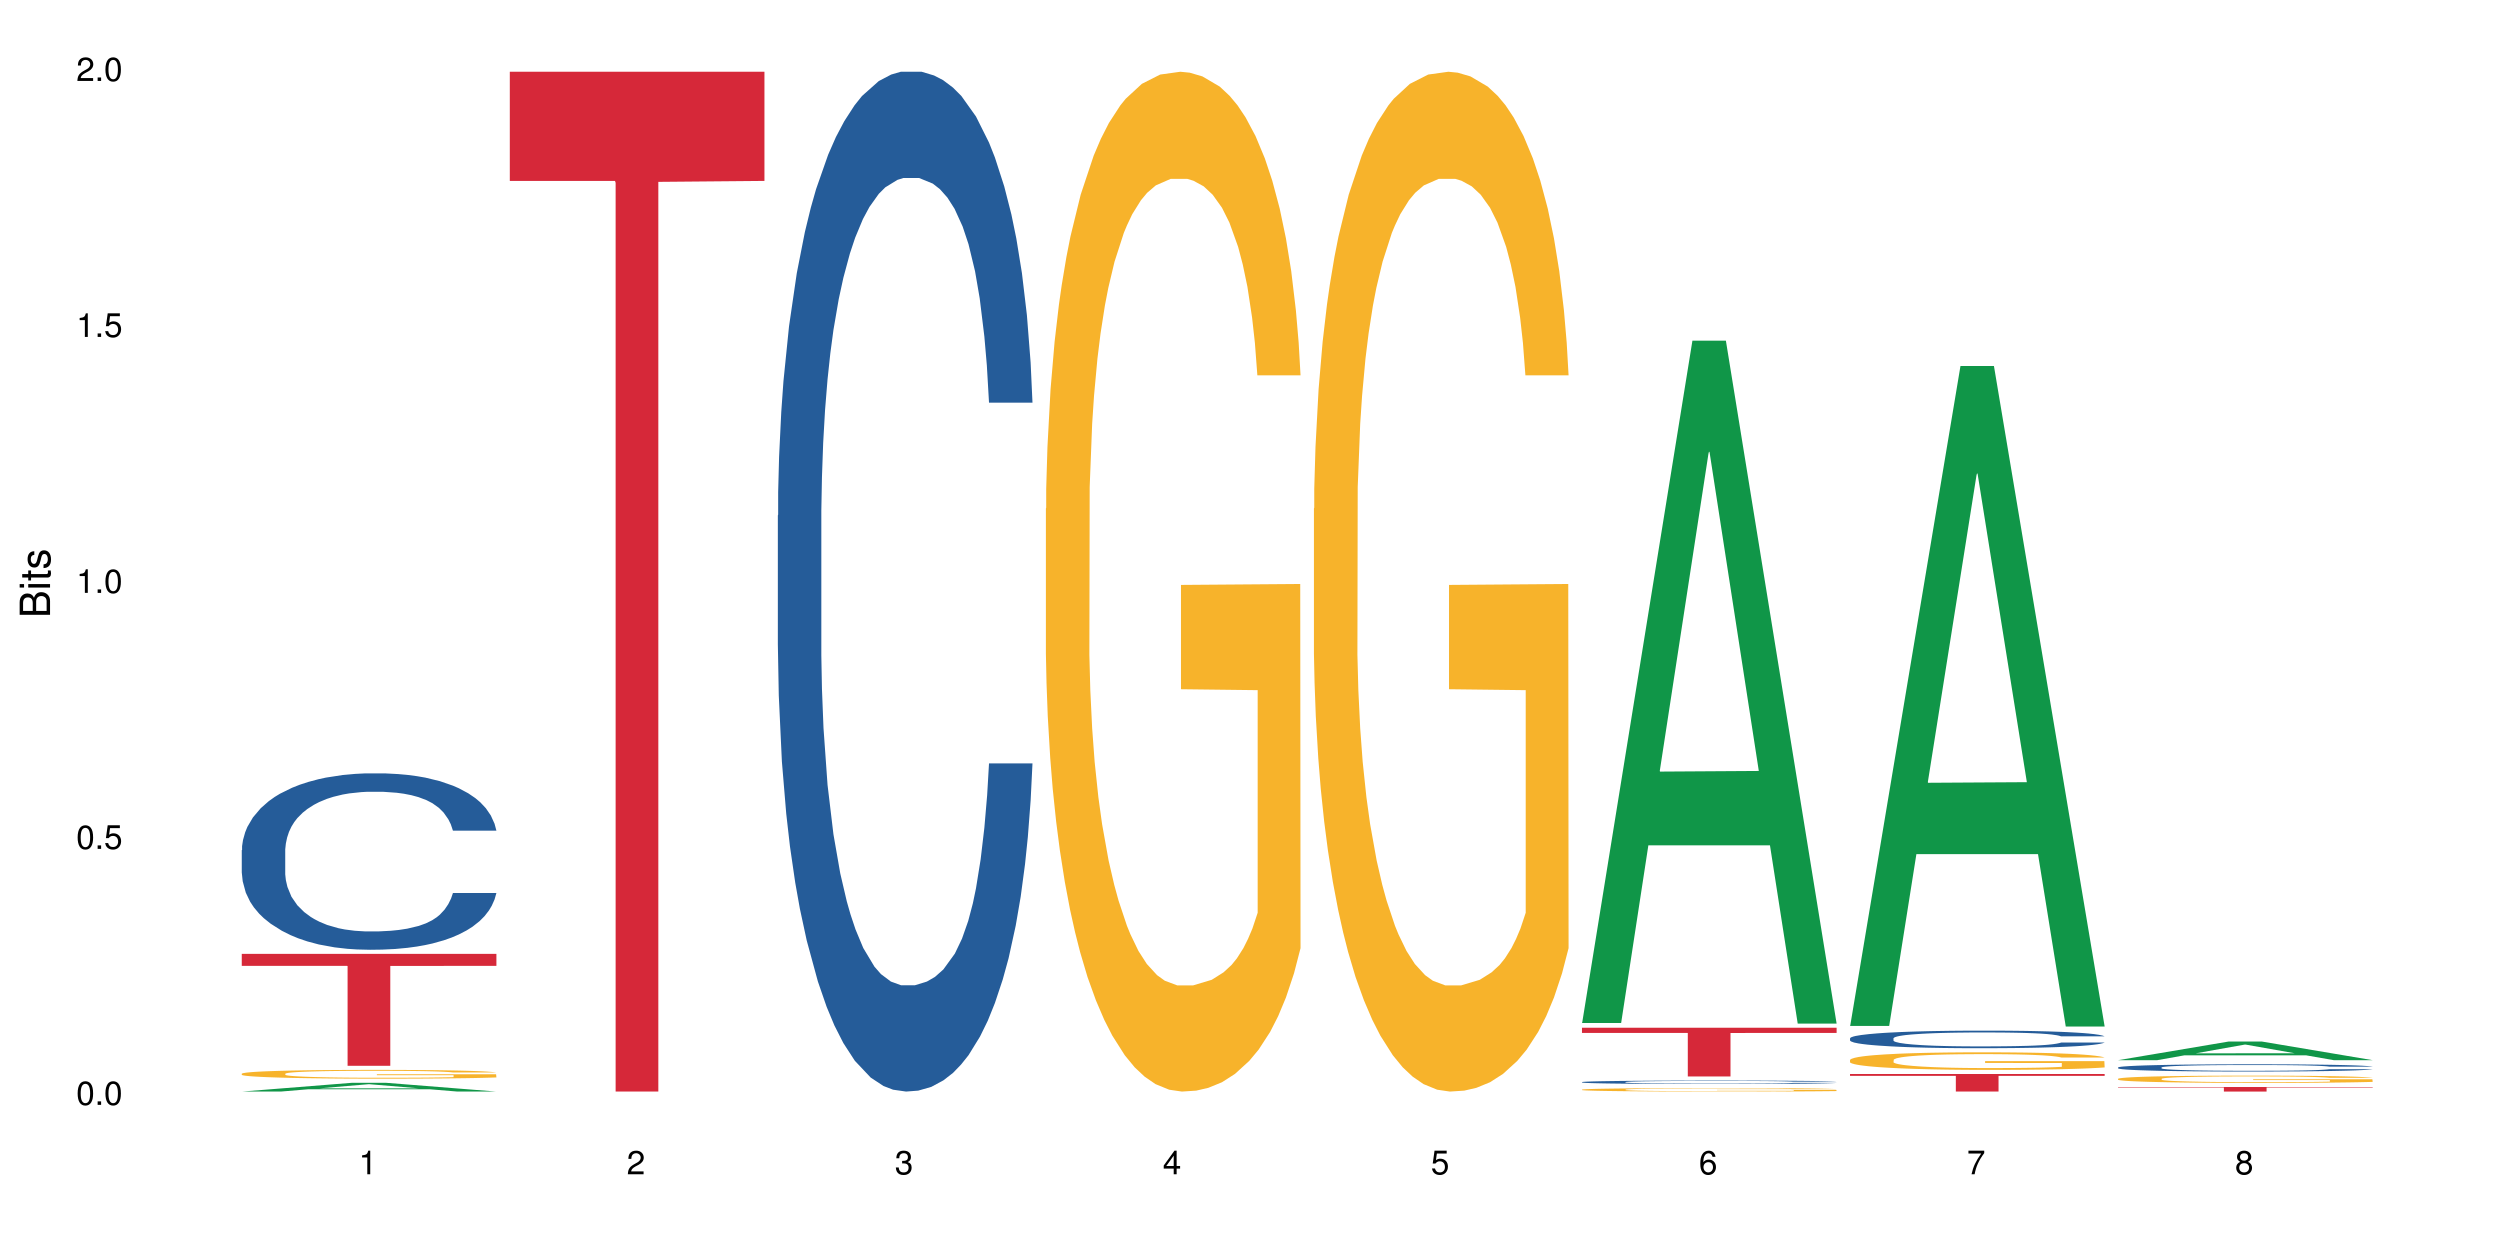 <?xml version="1.0" encoding="UTF-8"?>
<svg xmlns="http://www.w3.org/2000/svg" xmlns:xlink="http://www.w3.org/1999/xlink" width="720pt" height="360pt" viewBox="0 0 720 360" version="1.1">
<defs>
<g>
<symbol overflow="visible" id="glyph0-0">
<path style="stroke:none;" d=""/>
</symbol>
<symbol overflow="visible" id="glyph0-1">
<path style="stroke:none;" d="M 2.641 -6.797 C 2 -6.797 1.422 -6.531 1.078 -6.047 C 0.641 -5.453 0.406 -4.547 0.406 -3.297 C 0.406 -1 1.188 0.219 2.641 0.219 C 4.078 0.219 4.859 -1 4.859 -3.234 C 4.859 -4.562 4.656 -5.438 4.203 -6.047 C 3.844 -6.531 3.281 -6.797 2.641 -6.797 Z M 2.641 -6.047 C 3.547 -6.047 4 -5.125 4 -3.312 C 4 -1.375 3.562 -0.484 2.625 -0.484 C 1.734 -0.484 1.281 -1.422 1.281 -3.281 C 1.281 -5.141 1.734 -6.047 2.641 -6.047 Z M 2.641 -6.047 "/>
</symbol>
<symbol overflow="visible" id="glyph0-2">
<path style="stroke:none;" d="M 1.828 -1 L 0.828 -1 L 0.828 0 L 1.828 0 Z M 1.828 -1 "/>
</symbol>
<symbol overflow="visible" id="glyph0-3">
<path style="stroke:none;" d="M 4.562 -6.797 L 1.062 -6.797 L 0.547 -3.094 L 1.328 -3.094 C 1.719 -3.562 2.047 -3.734 2.578 -3.734 C 3.484 -3.734 4.062 -3.109 4.062 -2.094 C 4.062 -1.125 3.484 -0.531 2.578 -0.531 C 1.828 -0.531 1.375 -0.906 1.188 -1.672 L 0.328 -1.672 C 0.453 -1.109 0.547 -0.844 0.75 -0.594 C 1.125 -0.078 1.828 0.219 2.594 0.219 C 3.969 0.219 4.922 -0.781 4.922 -2.219 C 4.922 -3.562 4.031 -4.484 2.719 -4.484 C 2.25 -4.484 1.859 -4.359 1.469 -4.062 L 1.734 -5.969 L 4.562 -5.969 Z M 4.562 -6.797 "/>
</symbol>
<symbol overflow="visible" id="glyph0-4">
<path style="stroke:none;" d="M 2.484 -4.844 L 2.484 0 L 3.328 0 L 3.328 -6.797 L 2.766 -6.797 C 2.469 -5.75 2.281 -5.609 0.984 -5.453 L 0.984 -4.844 Z M 2.484 -4.844 "/>
</symbol>
<symbol overflow="visible" id="glyph0-5">
<path style="stroke:none;" d="M 4.859 -0.828 L 1.281 -0.828 C 1.359 -1.391 1.672 -1.75 2.5 -2.234 L 3.469 -2.75 C 4.406 -3.266 4.906 -3.969 4.906 -4.812 C 4.906 -5.375 4.672 -5.906 4.266 -6.266 C 3.859 -6.625 3.375 -6.797 2.719 -6.797 C 1.859 -6.797 1.219 -6.5 0.844 -5.922 C 0.609 -5.562 0.5 -5.125 0.484 -4.438 L 1.328 -4.438 C 1.359 -4.906 1.406 -5.188 1.531 -5.406 C 1.75 -5.812 2.188 -6.062 2.703 -6.062 C 3.469 -6.062 4.031 -5.516 4.031 -4.781 C 4.031 -4.25 3.719 -3.797 3.125 -3.438 L 2.234 -2.938 C 0.812 -2.141 0.406 -1.5 0.328 0 L 4.859 0 Z M 4.859 -0.828 "/>
</symbol>
<symbol overflow="visible" id="glyph0-6">
<path style="stroke:none;" d="M 2.125 -3.125 L 2.578 -3.125 C 3.516 -3.125 3.984 -2.703 3.984 -1.891 C 3.984 -1.031 3.469 -0.531 2.578 -0.531 C 1.656 -0.531 1.203 -0.984 1.156 -1.969 L 0.312 -1.969 C 0.344 -1.422 0.438 -1.078 0.609 -0.766 C 0.953 -0.109 1.625 0.219 2.547 0.219 C 3.953 0.219 4.859 -0.609 4.859 -1.906 C 4.859 -2.766 4.516 -3.25 3.703 -3.516 C 4.344 -3.766 4.656 -4.25 4.656 -4.938 C 4.656 -6.109 3.875 -6.797 2.578 -6.797 C 1.203 -6.797 0.484 -6.047 0.453 -4.609 L 1.297 -4.609 C 1.312 -5.016 1.344 -5.25 1.453 -5.453 C 1.641 -5.828 2.062 -6.062 2.594 -6.062 C 3.344 -6.062 3.797 -5.625 3.797 -4.906 C 3.797 -4.422 3.609 -4.141 3.25 -3.984 C 3.016 -3.891 2.719 -3.844 2.125 -3.844 Z M 2.125 -3.125 "/>
</symbol>
<symbol overflow="visible" id="glyph0-7">
<path style="stroke:none;" d="M 3.141 -1.625 L 3.141 0 L 3.984 0 L 3.984 -1.625 L 4.984 -1.625 L 4.984 -2.391 L 3.984 -2.391 L 3.984 -6.797 L 3.359 -6.797 L 0.266 -2.516 L 0.266 -1.625 Z M 3.141 -2.391 L 1 -2.391 L 3.141 -5.359 Z M 3.141 -2.391 "/>
</symbol>
<symbol overflow="visible" id="glyph0-8">
<path style="stroke:none;" d="M 4.781 -5.031 C 4.609 -6.141 3.891 -6.797 2.844 -6.797 C 2.094 -6.797 1.422 -6.438 1.031 -5.828 C 0.609 -5.172 0.406 -4.344 0.406 -3.094 C 0.406 -1.953 0.578 -1.234 0.984 -0.625 C 1.359 -0.078 1.953 0.219 2.703 0.219 C 3.984 0.219 4.922 -0.734 4.922 -2.078 C 4.922 -3.344 4.062 -4.234 2.844 -4.234 C 2.172 -4.234 1.641 -3.969 1.281 -3.469 C 1.281 -5.125 1.828 -6.047 2.797 -6.047 C 3.391 -6.047 3.797 -5.672 3.938 -5.031 Z M 2.734 -3.484 C 3.547 -3.484 4.062 -2.922 4.062 -2 C 4.062 -1.156 3.484 -0.531 2.703 -0.531 C 1.922 -0.531 1.328 -1.188 1.328 -2.047 C 1.328 -2.891 1.906 -3.484 2.734 -3.484 Z M 2.734 -3.484 "/>
</symbol>
<symbol overflow="visible" id="glyph0-9">
<path style="stroke:none;" d="M 4.984 -6.797 L 0.438 -6.797 L 0.438 -5.969 L 4.109 -5.969 C 2.5 -3.656 1.828 -2.234 1.328 0 L 2.219 0 C 2.594 -2.172 3.453 -4.047 4.984 -6.094 Z M 4.984 -6.797 "/>
</symbol>
<symbol overflow="visible" id="glyph0-10">
<path style="stroke:none;" d="M 3.75 -3.578 C 4.453 -4 4.688 -4.344 4.688 -4.984 C 4.688 -6.047 3.844 -6.797 2.641 -6.797 C 1.438 -6.797 0.594 -6.047 0.594 -4.984 C 0.594 -4.359 0.828 -4.016 1.516 -3.578 C 0.734 -3.203 0.359 -2.641 0.359 -1.891 C 0.359 -0.641 1.297 0.219 2.641 0.219 C 3.984 0.219 4.922 -0.641 4.922 -1.875 C 4.922 -2.641 4.531 -3.203 3.75 -3.578 Z M 2.641 -6.047 C 3.359 -6.047 3.812 -5.625 3.812 -4.969 C 3.812 -4.344 3.344 -3.922 2.641 -3.922 C 1.922 -3.922 1.453 -4.344 1.453 -4.984 C 1.453 -5.625 1.922 -6.047 2.641 -6.047 Z M 2.641 -3.203 C 3.484 -3.203 4.062 -2.672 4.062 -1.875 C 4.062 -1.062 3.484 -0.531 2.625 -0.531 C 1.797 -0.531 1.219 -1.078 1.219 -1.875 C 1.219 -2.672 1.797 -3.203 2.641 -3.203 Z M 2.641 -3.203 "/>
</symbol>
<symbol overflow="visible" id="glyph1-0">
<path style="stroke:none;" d=""/>
</symbol>
<symbol overflow="visible" id="glyph1-1">
<path style="stroke:none;" d="M 0 -0.953 L 0 -4.891 C 0 -5.719 -0.234 -6.344 -0.734 -6.797 C -1.188 -7.234 -1.812 -7.469 -2.5 -7.469 C -3.547 -7.469 -4.188 -7 -4.625 -5.875 C -4.984 -6.672 -5.641 -7.094 -6.531 -7.094 C -7.156 -7.094 -7.734 -6.859 -8.141 -6.391 C -8.562 -5.938 -8.75 -5.344 -8.75 -4.5 L -8.75 -0.953 Z M -4.984 -2.062 L -7.766 -2.062 L -7.766 -4.219 C -7.766 -4.844 -7.688 -5.203 -7.453 -5.5 C -7.219 -5.812 -6.859 -5.969 -6.375 -5.969 C -5.906 -5.969 -5.531 -5.812 -5.297 -5.5 C -5.062 -5.203 -4.984 -4.844 -4.984 -4.219 Z M -0.984 -2.062 L -4 -2.062 L -4 -4.781 C -4 -5.328 -3.859 -5.688 -3.578 -5.953 C -3.297 -6.219 -2.922 -6.359 -2.484 -6.359 C -2.062 -6.359 -1.688 -6.219 -1.406 -5.953 C -1.109 -5.688 -0.984 -5.328 -0.984 -4.781 Z M -0.984 -2.062 "/>
</symbol>
<symbol overflow="visible" id="glyph1-2">
<path style="stroke:none;" d="M -6.281 -1.797 L -6.281 -0.797 L 0 -0.797 L 0 -1.797 Z M -8.75 -1.797 L -8.75 -0.797 L -7.484 -0.797 L -7.484 -1.797 Z M -8.75 -1.797 "/>
</symbol>
<symbol overflow="visible" id="glyph1-3">
<path style="stroke:none;" d="M -6.281 -3.047 L -6.281 -2.016 L -8.016 -2.016 L -8.016 -1.016 L -6.281 -1.016 L -6.281 -0.172 L -5.469 -0.172 L -5.469 -1.016 L -0.719 -1.016 C -0.078 -1.016 0.281 -1.453 0.281 -2.234 C 0.281 -2.469 0.25 -2.719 0.188 -3.047 L -0.641 -3.047 C -0.609 -2.922 -0.594 -2.766 -0.594 -2.562 C -0.594 -2.141 -0.719 -2.016 -1.156 -2.016 L -5.469 -2.016 L -5.469 -3.047 Z M -6.281 -3.047 "/>
</symbol>
<symbol overflow="visible" id="glyph1-4">
<path style="stroke:none;" d="M -4.531 -5.25 C -5.766 -5.25 -6.469 -4.422 -6.469 -2.969 C -6.469 -1.516 -5.719 -0.562 -4.547 -0.562 C -3.562 -0.562 -3.094 -1.062 -2.734 -2.562 L -2.516 -3.484 C -2.344 -4.188 -2.094 -4.469 -1.625 -4.469 C -1.047 -4.469 -0.641 -3.875 -0.641 -3 C -0.641 -2.453 -0.797 -2 -1.062 -1.75 C -1.25 -1.594 -1.422 -1.531 -1.875 -1.469 L -1.875 -0.406 C -0.422 -0.453 0.281 -1.266 0.281 -2.922 C 0.281 -4.5 -0.5 -5.516 -1.719 -5.516 C -2.656 -5.516 -3.172 -4.984 -3.469 -3.734 L -3.703 -2.766 C -3.891 -1.953 -4.156 -1.609 -4.594 -1.609 C -5.172 -1.609 -5.547 -2.125 -5.547 -2.938 C -5.547 -3.75 -5.203 -4.172 -4.531 -4.203 Z M -4.531 -5.25 "/>
</symbol>
</g>
</defs>
<g id="surface14154">
<rect x="0" y="0" width="720" height="360" style="fill:rgb(100%,100%,100%);fill-opacity:1;stroke:none;"/>
<path style=" stroke:none;fill-rule:nonzero;fill:rgb(6.275%,58.824%,28.235%);fill-opacity:1;" d="M 69.629 314.367 L 69.707 314.367 L 101.441 311.84 L 111.078 311.84 L 142.965 314.371 L 131.762 314.371 L 123.77 313.711 L 88.746 313.711 L 80.91 314.367 L 69.629 314.367 L 92.117 313.438 L 120.559 313.434 L 106.375 312.25 L 106.219 312.25 L 106.062 312.258 L 92.039 313.434 L 92.117 313.438 Z M 69.629 314.367 "/>
<path style=" stroke:none;fill-rule:nonzero;fill:rgb(14.51%,36.078%,60%);fill-opacity:1;" d="M 69.629 244.844 L 69.719 244.797 L 69.719 243.684 L 69.988 241.918 L 70.613 239.691 L 71.238 238.156 L 72.848 235.418 L 75.086 232.773 L 77.41 230.73 L 79.109 229.523 L 80.629 228.594 L 84.117 226.875 L 86.355 225.992 L 88.77 225.203 L 91.719 224.414 L 93.867 223.949 L 98.695 223.207 L 102.273 222.883 L 105.047 222.742 L 111.039 222.742 L 114.613 222.93 L 117.207 223.16 L 120.07 223.535 L 122.484 223.949 L 126.688 224.973 L 130.445 226.273 L 132.145 227.016 L 134.828 228.453 L 136.883 229.848 L 138.316 231.055 L 139.926 232.773 L 141.355 234.863 L 142.43 237.23 L 142.965 239.227 L 130.445 239.227 L 129.82 237.367 L 129.102 235.93 L 127.762 234.027 L 126.422 232.68 L 124.543 231.332 L 122.844 230.449 L 120.516 229.57 L 118.461 229.012 L 116.312 228.594 L 114.258 228.316 L 110.32 228.035 L 105.762 228.035 L 104.062 228.129 L 100.574 228.5 L 98.695 228.824 L 96.012 229.477 L 94.133 230.078 L 91.898 231.008 L 90.379 231.797 L 88.5 233.004 L 87.16 234.074 L 85.637 235.605 L 84.742 236.766 L 83.938 238.066 L 83.223 239.598 L 82.688 241.223 L 82.328 242.941 L 82.148 244.613 L 82.148 251.809 L 82.328 253.48 L 82.777 255.43 L 83.938 258.262 L 85.637 260.723 L 87.605 262.672 L 89.484 264.066 L 90.559 264.715 L 91.988 265.457 L 94.223 266.387 L 97.445 267.316 L 99.32 267.688 L 102.184 268.059 L 105.137 268.242 L 109.07 268.242 L 112.559 268.059 L 114.883 267.824 L 117.297 267.453 L 120.605 266.664 L 122.664 265.922 L 124.453 265.039 L 125.793 264.156 L 126.688 263.414 L 128.031 261.977 L 129.102 260.398 L 129.906 258.773 L 130.445 257.191 L 142.965 257.191 L 142.43 259.051 L 141.625 260.859 L 140.82 262.207 L 139.566 263.832 L 138.137 265.273 L 136.078 266.898 L 134.379 267.965 L 132.145 269.125 L 130.086 270.008 L 127.852 270.797 L 124.543 271.727 L 122.395 272.191 L 120.07 272.605 L 117.297 272.98 L 113.809 273.305 L 110.055 273.488 L 106.566 273.535 L 102.809 273.441 L 100.035 273.258 L 96.371 272.84 L 91.809 272.004 L 88.5 271.121 L 85.906 270.238 L 83.672 269.312 L 81.168 268.059 L 77.945 266.016 L 75.98 264.438 L 74.637 263.137 L 73.117 261.324 L 72.043 259.699 L 70.793 257.102 L 69.898 253.805 L 69.629 251.25 Z M 69.629 244.844 "/>
<path style=" stroke:none;fill-rule:nonzero;fill:rgb(96.863%,70.196%,16.863%);fill-opacity:1;" d="M 69.629 309.211 L 69.719 309.207 L 69.719 309.16 L 70.078 309.059 L 70.973 308.914 L 72.133 308.797 L 73.387 308.703 L 74.191 308.656 L 75.531 308.586 L 76.695 308.535 L 79.645 308.43 L 83.402 308.332 L 85.461 308.293 L 87.785 308.254 L 91.094 308.207 L 92.613 308.191 L 97.266 308.156 L 102.543 308.133 L 108.355 308.125 L 111.039 308.129 L 114.703 308.137 L 119.711 308.164 L 122.574 308.188 L 124.809 308.207 L 127.137 308.238 L 129.996 308.285 L 132.68 308.34 L 134.828 308.395 L 136.973 308.465 L 138.762 308.539 L 140.281 308.621 L 141.625 308.719 L 142.43 308.797 L 142.965 308.879 L 130.535 308.879 L 129.82 308.797 L 129.016 308.734 L 127.672 308.66 L 126.332 308.605 L 124.988 308.559 L 122.484 308.5 L 120.34 308.465 L 117.656 308.43 L 115.062 308.41 L 112.109 308.395 L 110.32 308.391 L 105.582 308.391 L 101.289 308.406 L 98.785 308.426 L 96.996 308.445 L 94.492 308.48 L 92.973 308.508 L 92.078 308.527 L 89.395 308.598 L 87.605 308.664 L 86.621 308.707 L 85.371 308.777 L 84.477 308.84 L 83.492 308.93 L 82.953 309 L 82.238 309.156 L 82.148 309.574 L 82.418 309.66 L 82.953 309.758 L 83.672 309.84 L 84.742 309.926 L 85.816 309.996 L 87.695 310.086 L 89.305 310.145 L 90.559 310.184 L 92.973 310.246 L 93.957 310.266 L 96.281 310.309 L 98.695 310.34 L 101.648 310.371 L 103.883 310.383 L 107.461 310.395 L 112.02 310.395 L 117.387 310.379 L 120.785 310.363 L 123.109 310.344 L 124.633 310.328 L 126.508 310.301 L 127.852 310.277 L 129.102 310.254 L 130.625 310.215 L 130.625 309.66 L 108.535 309.66 L 108.535 309.398 L 142.875 309.398 L 142.965 310.301 L 141.086 310.363 L 138.762 310.426 L 136.527 310.473 L 134.199 310.512 L 130.891 310.555 L 128.207 310.582 L 124.094 310.613 L 120.34 310.637 L 116.402 310.648 L 112.914 310.656 L 108.801 310.66 L 105.137 310.652 L 101.199 310.641 L 98.07 310.621 L 95.207 310.598 L 92.344 310.566 L 88.77 310.52 L 86.441 310.48 L 84.027 310.434 L 81.613 310.375 L 79.469 310.312 L 78.035 310.262 L 76.605 310.207 L 75.086 310.137 L 73.652 310.059 L 72.582 309.988 L 71.598 309.906 L 70.883 309.832 L 70.164 309.727 L 69.809 309.645 L 69.629 309.57 Z M 69.629 309.211 "/>
<path style=" stroke:none;fill-rule:nonzero;fill:rgb(83.922%,15.686%,22.353%);fill-opacity:1;" d="M 69.629 274.715 L 142.965 274.715 L 142.965 278.164 L 112.402 278.195 L 112.402 306.945 L 100.105 306.945 L 100.105 278.227 L 99.926 278.164 L 69.629 278.164 Z M 69.629 274.715 "/>
<path style=" stroke:none;fill-rule:nonzero;fill:rgb(83.922%,15.686%,22.353%);fill-opacity:1;" d="M 146.824 20.664 L 220.16 20.664 L 220.16 52.102 L 189.598 52.379 L 189.598 314.371 L 177.301 314.371 L 177.301 52.652 L 177.121 52.102 L 146.824 52.102 Z M 146.824 20.664 "/>
<path style=" stroke:none;fill-rule:nonzero;fill:rgb(14.51%,36.078%,60%);fill-opacity:1;" d="M 224.02 148.457 L 224.109 148.188 L 224.109 141.742 L 224.379 131.543 L 225.004 118.656 L 225.633 109.797 L 227.242 93.957 L 229.477 78.652 L 231.801 66.84 L 233.5 59.859 L 235.023 54.492 L 238.508 44.559 L 240.746 39.457 L 243.16 34.891 L 246.113 30.328 L 248.258 27.645 L 253.086 23.348 L 256.664 21.469 L 259.438 20.664 L 265.43 20.664 L 269.008 21.738 L 271.602 23.078 L 274.461 25.227 L 276.875 27.645 L 281.082 33.551 L 284.836 41.066 L 286.535 45.363 L 289.219 53.684 L 291.277 61.738 L 292.707 68.719 L 294.316 78.652 L 295.746 90.734 L 296.82 104.426 L 297.355 115.969 L 284.836 115.969 L 284.211 105.23 L 283.496 96.91 L 282.152 85.902 L 280.812 78.117 L 278.934 70.332 L 277.234 65.23 L 274.91 60.129 L 272.852 56.906 L 270.707 54.492 L 268.648 52.879 L 264.715 51.27 L 260.152 51.27 L 258.453 51.805 L 254.965 53.953 L 253.086 55.832 L 250.406 59.59 L 248.527 63.082 L 246.289 68.449 L 244.77 73.016 L 242.891 79.996 L 241.551 86.172 L 240.031 95.031 L 239.137 101.742 L 238.332 109.258 L 237.613 118.117 L 237.078 127.516 L 236.723 137.449 L 236.543 147.113 L 236.543 188.727 L 236.723 198.391 L 237.168 209.668 L 238.332 226.043 L 240.031 240.273 L 241.996 251.547 L 243.875 259.602 L 244.949 263.359 L 246.379 267.656 L 248.617 273.027 L 251.836 278.395 L 253.715 280.543 L 256.574 282.691 L 259.527 283.766 L 263.461 283.766 L 266.949 282.691 L 269.273 281.348 L 271.691 279.199 L 275 274.637 L 277.055 270.34 L 278.844 265.242 L 280.188 260.141 L 281.082 255.844 L 282.422 247.52 L 283.496 238.395 L 284.301 228.996 L 284.836 219.867 L 297.355 219.867 L 296.82 230.609 L 296.016 241.078 L 295.211 248.863 L 293.957 258.262 L 292.527 266.582 L 290.473 275.98 L 288.773 282.152 L 286.535 288.867 L 284.48 293.969 L 282.242 298.531 L 278.934 303.898 L 276.789 306.586 L 274.461 309 L 271.691 311.148 L 268.203 313.027 L 264.445 314.102 L 260.957 314.371 L 257.203 313.832 L 254.43 312.762 L 250.762 310.344 L 246.199 305.512 L 242.891 300.41 L 240.297 295.309 L 238.062 289.941 L 235.559 282.691 L 232.34 270.879 L 230.371 261.75 L 229.031 254.234 L 227.508 243.762 L 226.438 234.367 L 225.184 219.332 L 224.289 200.27 L 224.02 185.504 Z M 224.02 148.457 "/>
<path style=" stroke:none;fill-rule:nonzero;fill:rgb(96.863%,70.196%,16.863%);fill-opacity:1;" d="M 301.219 146.461 L 301.305 146.191 L 301.305 140.828 L 301.664 128.758 L 302.559 112.129 L 303.723 98.449 L 304.973 87.719 L 305.777 82.086 L 307.121 74.039 L 308.281 68.141 L 311.234 56.07 L 314.988 44.805 L 317.047 39.977 L 319.371 35.414 L 322.68 30.32 L 324.203 28.441 L 328.852 24.148 L 334.129 21.469 L 339.941 20.664 L 342.625 20.93 L 346.293 22.004 L 351.301 24.953 L 354.164 27.637 L 356.398 30.32 L 358.723 33.805 L 361.586 39.172 L 364.27 45.609 L 366.414 52.047 L 368.562 60.094 L 370.352 68.676 L 371.871 78.062 L 373.211 89.328 L 374.016 98.715 L 374.555 108.105 L 362.121 108.105 L 361.406 98.715 L 360.602 91.477 L 359.262 82.625 L 357.918 76.188 L 356.578 71.09 L 354.074 64.117 L 351.926 59.824 L 349.242 56.07 L 346.648 53.656 L 343.699 52.047 L 341.91 51.508 L 337.168 51.508 L 332.875 53.387 L 330.371 55.531 L 328.586 57.68 L 326.078 61.703 L 324.559 64.922 L 323.664 67.066 L 320.98 75.383 L 319.195 82.891 L 318.211 87.988 L 316.957 96.035 L 316.062 103.277 L 315.078 114.004 L 314.543 122.051 L 313.828 140.293 L 313.738 188.574 L 314.008 198.766 L 314.543 209.762 L 315.258 219.418 L 316.332 229.609 L 317.406 237.391 L 319.281 247.852 L 320.895 254.824 L 322.145 259.383 L 324.559 266.625 L 325.543 269.039 L 327.867 273.867 L 330.285 277.625 L 333.234 280.844 L 335.469 282.453 L 339.047 283.793 L 343.609 283.793 L 348.977 282.184 L 352.375 280.039 L 354.699 277.891 L 356.219 276.016 L 358.098 273.062 L 359.438 270.383 L 360.691 267.43 L 362.211 262.871 L 362.211 198.766 L 340.121 198.496 L 340.121 168.457 L 374.465 168.188 L 374.555 273.062 L 372.676 280.305 L 370.352 287.281 L 368.113 292.645 L 365.789 297.203 L 362.48 302.301 L 359.797 305.52 L 355.684 309.273 L 351.926 311.688 L 347.992 313.297 L 344.504 314.102 L 340.391 314.371 L 336.723 313.836 L 332.789 312.227 L 329.656 310.078 L 326.797 307.398 L 323.934 303.91 L 320.355 298.277 L 318.031 293.719 L 315.617 288.086 L 313.203 281.379 L 311.055 274.137 L 309.625 268.504 L 308.191 262.066 L 306.672 254.02 L 305.242 244.898 L 304.168 236.586 L 303.184 227.195 L 302.469 218.344 L 301.754 206.277 L 301.395 196.621 L 301.219 188.305 Z M 301.219 146.461 "/>
<path style=" stroke:none;fill-rule:nonzero;fill:rgb(96.863%,70.196%,16.863%);fill-opacity:1;" d="M 378.414 146.461 L 378.504 146.191 L 378.504 140.828 L 378.859 128.758 L 379.754 112.129 L 380.918 98.449 L 382.168 87.719 L 382.973 82.086 L 384.316 74.039 L 385.477 68.141 L 388.43 56.07 L 392.188 44.805 L 394.242 39.977 L 396.566 35.414 L 399.879 30.32 L 401.398 28.441 L 406.047 24.148 L 411.324 21.469 L 417.137 20.664 L 419.82 20.93 L 423.488 22.004 L 428.496 24.953 L 431.359 27.637 L 433.594 30.32 L 435.918 33.805 L 438.781 39.172 L 441.465 45.609 L 443.609 52.047 L 445.758 60.094 L 447.547 68.676 L 449.066 78.062 L 450.406 89.328 L 451.211 98.715 L 451.75 108.105 L 439.316 108.105 L 438.602 98.715 L 437.797 91.477 L 436.457 82.625 L 435.113 76.188 L 433.773 71.09 L 431.27 64.117 L 429.121 59.824 L 426.438 56.07 L 423.848 53.656 L 420.895 52.047 L 419.105 51.508 L 414.367 51.508 L 410.074 53.387 L 407.57 55.531 L 405.781 57.68 L 403.277 61.703 L 401.754 64.922 L 400.859 67.066 L 398.18 75.383 L 396.391 82.891 L 395.406 87.988 L 394.152 96.035 L 393.258 103.277 L 392.277 114.004 L 391.738 122.051 L 391.023 140.293 L 390.934 188.574 L 391.203 198.766 L 391.738 209.762 L 392.453 219.418 L 393.527 229.609 L 394.602 237.391 L 396.48 247.852 L 398.09 254.824 L 399.34 259.383 L 401.754 266.625 L 402.738 269.039 L 405.066 273.867 L 407.48 277.625 L 410.43 280.844 L 412.668 282.453 L 416.242 283.793 L 420.805 283.793 L 426.172 282.184 L 429.57 280.039 L 431.895 277.891 L 433.414 276.016 L 435.293 273.062 L 436.637 270.383 L 437.887 267.43 L 439.406 262.871 L 439.406 198.766 L 417.316 198.496 L 417.316 168.457 L 451.66 168.188 L 451.75 273.062 L 449.871 280.305 L 447.547 287.281 L 445.309 292.645 L 442.984 297.203 L 439.676 302.301 L 436.992 305.52 L 432.879 309.273 L 429.121 311.688 L 425.188 313.297 L 421.699 314.102 L 417.586 314.371 L 413.918 313.836 L 409.984 312.227 L 406.852 310.078 L 403.992 307.398 L 401.129 303.91 L 397.551 298.277 L 395.227 293.719 L 392.812 288.086 L 390.398 281.379 L 388.25 274.137 L 386.82 268.504 L 385.391 262.066 L 383.867 254.02 L 382.438 244.898 L 381.363 236.586 L 380.379 227.195 L 379.664 218.344 L 378.949 206.277 L 378.594 196.621 L 378.414 188.305 Z M 378.414 146.461 "/>
<path style=" stroke:none;fill-rule:nonzero;fill:rgb(6.275%,58.824%,28.235%);fill-opacity:1;" d="M 455.609 294.617 L 455.688 294.43 L 487.418 98.109 L 497.055 98.109 L 528.945 294.801 L 517.742 294.801 L 509.75 243.457 L 474.727 243.457 L 466.891 294.617 L 455.609 294.617 L 478.094 222.219 L 506.535 222.035 L 492.355 130.242 L 492.199 130.059 L 492.043 130.613 L 478.016 222.035 L 478.094 222.219 Z M 455.609 294.617 "/>
<path style=" stroke:none;fill-rule:nonzero;fill:rgb(14.51%,36.078%,60%);fill-opacity:1;" d="M 455.609 311.633 L 455.699 311.633 L 455.699 311.613 L 455.965 311.578 L 456.594 311.535 L 457.219 311.504 L 458.828 311.449 L 461.066 311.398 L 463.391 311.359 L 465.09 311.336 L 466.609 311.316 L 470.098 311.281 L 472.332 311.266 L 474.746 311.25 L 477.699 311.234 L 479.848 311.227 L 484.676 311.211 L 488.254 311.203 L 500.594 311.203 L 503.188 311.211 L 506.051 311.219 L 508.465 311.227 L 512.668 311.246 L 516.426 311.27 L 518.125 311.285 L 520.805 311.312 L 522.863 311.34 L 524.293 311.363 L 525.906 311.398 L 527.336 311.438 L 528.41 311.484 L 528.945 311.523 L 516.426 311.523 L 515.797 311.488 L 515.082 311.461 L 513.742 311.422 L 512.398 311.395 L 510.523 311.371 L 508.824 311.352 L 506.496 311.336 L 504.441 311.324 L 502.293 311.316 L 500.238 311.309 L 496.301 311.305 L 491.742 311.305 L 490.043 311.309 L 486.555 311.312 L 484.676 311.32 L 481.992 311.332 L 480.113 311.344 L 477.879 311.363 L 476.359 311.379 L 474.48 311.402 L 473.137 311.422 L 471.617 311.453 L 470.723 311.477 L 469.918 311.5 L 469.203 311.531 L 468.668 311.562 L 468.309 311.598 L 468.129 311.629 L 468.129 311.77 L 468.309 311.805 L 468.758 311.84 L 469.918 311.898 L 471.617 311.945 L 473.586 311.984 L 475.465 312.012 L 476.535 312.023 L 477.969 312.039 L 480.203 312.055 L 483.422 312.074 L 485.301 312.082 L 488.164 312.09 L 491.113 312.094 L 495.051 312.094 L 498.539 312.09 L 500.863 312.086 L 503.277 312.078 L 506.586 312.062 L 508.645 312.047 L 510.434 312.031 L 511.773 312.012 L 512.668 311.996 L 514.008 311.969 L 515.082 311.938 L 515.887 311.906 L 516.426 311.875 L 528.945 311.875 L 528.41 311.914 L 527.605 311.949 L 526.797 311.973 L 525.547 312.008 L 524.117 312.035 L 522.059 312.066 L 520.359 312.086 L 518.125 312.109 L 516.066 312.129 L 513.832 312.141 L 510.523 312.16 L 508.375 312.168 L 506.051 312.18 L 503.277 312.184 L 499.789 312.191 L 496.035 312.195 L 488.789 312.195 L 486.016 312.191 L 482.352 312.184 L 477.789 312.168 L 474.48 312.148 L 471.887 312.133 L 469.648 312.113 L 467.145 312.09 L 463.926 312.051 L 461.957 312.02 L 460.617 311.992 L 459.098 311.957 L 458.023 311.926 L 456.773 311.875 L 455.879 311.809 L 455.609 311.758 Z M 455.609 311.633 "/>
<path style=" stroke:none;fill-rule:nonzero;fill:rgb(96.863%,70.196%,16.863%);fill-opacity:1;" d="M 455.609 313.801 L 455.699 313.801 L 455.699 313.781 L 456.055 313.742 L 456.949 313.688 L 458.113 313.641 L 459.367 313.602 L 460.172 313.582 L 461.512 313.555 L 462.676 313.535 L 465.625 313.496 L 469.383 313.457 L 471.438 313.441 L 473.766 313.426 L 477.074 313.41 L 478.594 313.402 L 483.246 313.387 L 488.52 313.379 L 494.336 313.375 L 497.016 313.375 L 500.684 313.379 L 505.691 313.391 L 508.555 313.398 L 510.789 313.41 L 513.117 313.422 L 515.977 313.438 L 518.66 313.461 L 520.805 313.48 L 522.953 313.508 L 524.742 313.539 L 526.262 313.57 L 527.605 313.609 L 528.41 313.641 L 528.945 313.672 L 516.516 313.672 L 515.797 313.641 L 514.992 313.617 L 513.652 313.586 L 512.309 313.562 L 510.969 313.547 L 508.465 313.523 L 506.316 313.508 L 503.637 313.496 L 501.043 313.488 L 498.09 313.48 L 491.562 313.48 L 487.27 313.488 L 484.766 313.492 L 482.977 313.5 L 480.473 313.516 L 478.953 313.527 L 478.059 313.531 L 475.375 313.562 L 473.586 313.586 L 472.602 313.605 L 471.348 313.633 L 470.457 313.656 L 469.473 313.691 L 468.934 313.719 L 468.219 313.781 L 468.129 313.945 L 468.398 313.98 L 468.934 314.016 L 469.648 314.051 L 470.723 314.082 L 471.797 314.109 L 473.676 314.145 L 475.285 314.168 L 476.535 314.184 L 478.953 314.207 L 479.934 314.219 L 482.262 314.234 L 484.676 314.246 L 487.625 314.258 L 489.863 314.262 L 493.441 314.266 L 498 314.266 L 503.367 314.262 L 506.766 314.254 L 509.09 314.246 L 510.609 314.242 L 512.488 314.23 L 513.832 314.223 L 515.082 314.211 L 516.602 314.195 L 516.602 313.98 L 494.512 313.977 L 494.512 313.875 L 528.855 313.875 L 528.945 314.23 L 527.066 314.254 L 524.742 314.277 L 522.508 314.297 L 520.18 314.312 L 516.871 314.328 L 514.188 314.34 L 510.074 314.352 L 506.316 314.363 L 502.383 314.367 L 498.895 314.371 L 494.781 314.371 L 491.113 314.367 L 487.18 314.363 L 484.051 314.355 L 481.188 314.348 L 478.324 314.336 L 474.746 314.316 L 472.422 314.301 L 470.008 314.281 L 467.594 314.258 L 465.445 314.234 L 462.586 314.195 L 461.066 314.168 L 459.633 314.137 L 458.559 314.105 L 457.578 314.074 L 456.859 314.047 L 456.145 314.004 L 455.789 313.973 L 455.609 313.945 Z M 455.609 313.801 "/>
<path style=" stroke:none;fill-rule:nonzero;fill:rgb(83.922%,15.686%,22.353%);fill-opacity:1;" d="M 455.609 295.98 L 528.945 295.98 L 528.945 297.484 L 498.383 297.496 L 498.383 310.023 L 486.086 310.023 L 486.086 297.508 L 485.906 297.484 L 455.609 297.484 Z M 455.609 295.98 "/>
<path style=" stroke:none;fill-rule:nonzero;fill:rgb(6.275%,58.824%,28.235%);fill-opacity:1;" d="M 532.805 295.465 L 532.883 295.289 L 564.617 105.402 L 574.254 105.402 L 606.141 295.645 L 594.938 295.645 L 586.945 245.984 L 551.922 245.984 L 544.086 295.465 L 532.805 295.465 L 555.293 225.441 L 583.734 225.266 L 569.551 136.484 L 569.395 136.305 L 569.238 136.84 L 555.215 225.266 L 555.293 225.441 Z M 532.805 295.465 "/>
<path style=" stroke:none;fill-rule:nonzero;fill:rgb(14.51%,36.078%,60%);fill-opacity:1;" d="M 532.805 299.027 L 532.895 299.023 L 532.895 298.91 L 533.164 298.734 L 533.789 298.512 L 534.414 298.359 L 536.023 298.086 L 538.262 297.824 L 540.586 297.621 L 542.285 297.5 L 543.805 297.406 L 547.293 297.234 L 549.527 297.148 L 551.945 297.07 L 554.895 296.992 L 557.043 296.945 L 561.871 296.871 L 565.449 296.84 L 568.223 296.824 L 574.215 296.824 L 577.789 296.844 L 580.383 296.867 L 583.246 296.902 L 585.66 296.945 L 589.863 297.047 L 593.621 297.176 L 595.32 297.25 L 598.004 297.395 L 600.059 297.531 L 601.492 297.652 L 603.102 297.824 L 604.531 298.031 L 605.605 298.27 L 606.141 298.469 L 593.621 298.469 L 592.996 298.281 L 592.277 298.137 L 590.938 297.949 L 589.598 297.812 L 587.719 297.68 L 586.02 297.594 L 583.691 297.504 L 581.637 297.449 L 579.488 297.406 L 577.434 297.379 L 573.496 297.352 L 568.938 297.352 L 567.238 297.359 L 563.75 297.398 L 561.871 297.43 L 559.188 297.496 L 557.309 297.555 L 555.074 297.648 L 553.555 297.727 L 551.676 297.848 L 550.336 297.953 L 548.812 298.105 L 547.918 298.223 L 547.113 298.352 L 546.398 298.504 L 545.863 298.664 L 545.504 298.836 L 545.324 299.004 L 545.324 299.723 L 545.504 299.887 L 545.953 300.082 L 547.113 300.363 L 548.812 300.609 L 550.781 300.805 L 552.66 300.941 L 553.734 301.008 L 555.164 301.082 L 557.398 301.176 L 560.617 301.266 L 562.496 301.305 L 565.359 301.34 L 568.309 301.359 L 572.246 301.359 L 575.734 301.34 L 578.059 301.316 L 580.473 301.281 L 583.781 301.203 L 585.84 301.129 L 587.629 301.039 L 588.969 300.953 L 589.863 300.879 L 591.207 300.734 L 592.277 300.578 L 593.082 300.414 L 593.621 300.258 L 606.141 300.258 L 605.605 300.441 L 604.801 300.625 L 603.996 300.758 L 602.742 300.918 L 601.312 301.062 L 599.254 301.227 L 597.555 301.332 L 595.32 301.445 L 593.262 301.535 L 591.027 301.613 L 587.719 301.707 L 585.57 301.754 L 583.246 301.793 L 580.473 301.832 L 576.984 301.863 L 573.23 301.883 L 569.742 301.887 L 565.984 301.879 L 563.211 301.859 L 559.547 301.816 L 554.984 301.734 L 551.676 301.645 L 549.082 301.559 L 546.848 301.465 L 544.344 301.34 L 541.121 301.137 L 539.156 300.98 L 537.812 300.852 L 536.293 300.668 L 535.219 300.508 L 533.969 300.25 L 533.074 299.922 L 532.805 299.664 Z M 532.805 299.027 "/>
<path style=" stroke:none;fill-rule:nonzero;fill:rgb(96.863%,70.196%,16.863%);fill-opacity:1;" d="M 532.805 305.234 L 532.895 305.23 L 532.895 305.137 L 533.254 304.93 L 534.145 304.645 L 535.309 304.406 L 536.562 304.223 L 537.367 304.125 L 538.707 303.984 L 539.871 303.883 L 542.82 303.676 L 546.578 303.48 L 548.637 303.398 L 550.961 303.32 L 554.27 303.234 L 555.789 303.199 L 560.441 303.125 L 565.715 303.078 L 571.531 303.066 L 574.215 303.07 L 577.879 303.09 L 582.887 303.141 L 585.75 303.188 L 587.984 303.234 L 590.312 303.293 L 593.172 303.387 L 595.855 303.496 L 598.004 303.605 L 600.148 303.746 L 601.938 303.895 L 603.457 304.055 L 604.801 304.25 L 605.605 304.41 L 606.141 304.574 L 593.711 304.574 L 592.996 304.41 L 592.188 304.285 L 590.848 304.133 L 589.508 304.023 L 588.164 303.934 L 585.66 303.816 L 583.516 303.742 L 580.832 303.676 L 578.238 303.637 L 575.285 303.605 L 573.496 303.598 L 568.758 303.598 L 564.465 303.629 L 561.961 303.668 L 560.172 303.703 L 557.668 303.773 L 556.148 303.828 L 555.254 303.867 L 552.57 304.008 L 550.781 304.141 L 549.797 304.227 L 548.547 304.367 L 547.652 304.488 L 546.668 304.676 L 546.129 304.812 L 545.414 305.129 L 545.324 305.961 L 545.594 306.137 L 546.129 306.324 L 546.848 306.492 L 547.918 306.668 L 548.992 306.801 L 550.871 306.98 L 552.48 307.102 L 553.734 307.18 L 556.148 307.305 L 557.133 307.348 L 559.457 307.43 L 561.871 307.496 L 564.824 307.551 L 567.059 307.578 L 570.637 307.602 L 575.195 307.602 L 580.562 307.574 L 583.961 307.535 L 586.285 307.5 L 587.809 307.469 L 589.684 307.418 L 591.027 307.371 L 592.277 307.32 L 593.801 307.242 L 593.801 306.137 L 571.707 306.133 L 571.707 305.613 L 606.051 305.609 L 606.141 307.418 L 604.262 307.543 L 601.938 307.66 L 599.703 307.754 L 597.375 307.832 L 594.066 307.922 L 591.383 307.977 L 587.27 308.039 L 583.516 308.082 L 579.578 308.109 L 576.09 308.125 L 571.977 308.129 L 568.309 308.121 L 564.375 308.09 L 561.246 308.055 L 558.383 308.008 L 555.52 307.949 L 551.945 307.852 L 549.617 307.773 L 547.203 307.676 L 544.789 307.559 L 542.645 307.434 L 541.211 307.34 L 539.781 307.227 L 538.262 307.09 L 536.828 306.93 L 535.758 306.789 L 534.773 306.625 L 534.059 306.473 L 533.34 306.266 L 532.984 306.098 L 532.805 305.957 Z M 532.805 305.234 "/>
<path style=" stroke:none;fill-rule:nonzero;fill:rgb(83.922%,15.686%,22.353%);fill-opacity:1;" d="M 532.805 309.309 L 606.141 309.309 L 606.141 309.852 L 575.578 309.855 L 575.578 314.371 L 563.281 314.371 L 563.281 309.859 L 563.102 309.852 L 532.805 309.852 Z M 532.805 309.309 "/>
<path style=" stroke:none;fill-rule:nonzero;fill:rgb(6.275%,58.824%,28.235%);fill-opacity:1;" d="M 610 305.328 L 610.078 305.32 L 641.812 299.969 L 651.449 299.969 L 683.336 305.332 L 672.133 305.332 L 664.141 303.934 L 629.117 303.934 L 621.285 305.328 L 610 305.328 L 632.488 303.352 L 660.93 303.348 L 646.746 300.844 L 646.59 300.84 L 646.434 300.852 L 632.41 303.348 L 632.488 303.352 Z M 610 305.328 "/>
<path style=" stroke:none;fill-rule:nonzero;fill:rgb(14.51%,36.078%,60%);fill-opacity:1;" d="M 610 307.422 L 610.09 307.422 L 610.09 307.375 L 610.359 307.301 L 610.984 307.211 L 611.609 307.148 L 613.219 307.035 L 615.457 306.926 L 617.781 306.84 L 619.48 306.793 L 621 306.754 L 624.488 306.684 L 626.727 306.645 L 629.141 306.613 L 632.09 306.582 L 634.238 306.562 L 639.066 306.531 L 642.645 306.52 L 645.418 306.512 L 651.41 306.512 L 654.988 306.52 L 657.578 306.527 L 660.441 306.543 L 662.855 306.562 L 667.059 306.605 L 670.816 306.656 L 672.516 306.688 L 675.199 306.746 L 677.254 306.805 L 678.688 306.855 L 680.297 306.926 L 681.727 307.012 L 682.801 307.109 L 683.336 307.191 L 670.816 307.191 L 670.191 307.113 L 669.477 307.055 L 668.133 306.977 L 666.793 306.922 L 664.914 306.867 L 663.215 306.828 L 660.891 306.793 L 658.832 306.77 L 656.688 306.754 L 654.629 306.742 L 650.695 306.73 L 646.133 306.73 L 644.434 306.734 L 640.945 306.75 L 639.066 306.762 L 636.383 306.789 L 634.508 306.812 L 632.27 306.852 L 630.75 306.887 L 628.871 306.934 L 627.531 306.98 L 626.008 307.043 L 625.117 307.09 L 624.309 307.145 L 623.594 307.207 L 623.059 307.273 L 622.699 307.344 L 622.523 307.414 L 622.523 307.711 L 622.699 307.777 L 623.148 307.859 L 624.309 307.977 L 626.008 308.078 L 627.977 308.156 L 629.855 308.215 L 630.93 308.242 L 632.359 308.273 L 634.594 308.309 L 637.816 308.348 L 639.691 308.363 L 642.555 308.379 L 645.508 308.387 L 649.441 308.387 L 652.93 308.379 L 655.254 308.371 L 657.668 308.355 L 660.977 308.32 L 663.035 308.293 L 664.824 308.254 L 666.164 308.219 L 667.059 308.188 L 668.402 308.129 L 669.477 308.062 L 670.281 307.996 L 670.816 307.93 L 683.336 307.93 L 682.801 308.008 L 681.996 308.082 L 681.191 308.137 L 679.938 308.203 L 678.508 308.266 L 676.449 308.332 L 674.75 308.375 L 672.516 308.422 L 670.457 308.461 L 668.223 308.492 L 664.914 308.531 L 662.766 308.551 L 660.441 308.566 L 657.668 308.582 L 654.18 308.594 L 650.426 308.602 L 646.938 308.605 L 643.18 308.602 L 640.41 308.594 L 636.742 308.574 L 632.18 308.543 L 628.871 308.504 L 626.277 308.469 L 624.043 308.43 L 621.539 308.379 L 618.316 308.293 L 616.352 308.23 L 615.008 308.176 L 613.488 308.102 L 612.414 308.035 L 611.164 307.926 L 610.27 307.793 L 610 307.688 Z M 610 307.422 "/>
<path style=" stroke:none;fill-rule:nonzero;fill:rgb(96.863%,70.196%,16.863%);fill-opacity:1;" d="M 610 310.68 L 610.09 310.68 L 610.09 310.641 L 610.449 310.555 L 611.344 310.438 L 612.504 310.34 L 613.758 310.262 L 614.562 310.223 L 615.902 310.164 L 617.066 310.121 L 620.016 310.035 L 623.773 309.957 L 625.832 309.922 L 628.156 309.891 L 631.465 309.852 L 632.984 309.84 L 637.637 309.809 L 642.914 309.789 L 648.727 309.785 L 651.41 309.785 L 655.074 309.793 L 660.086 309.816 L 662.945 309.836 L 665.184 309.852 L 667.508 309.879 L 670.367 309.918 L 673.051 309.961 L 675.199 310.008 L 677.344 310.066 L 679.133 310.125 L 680.652 310.195 L 681.996 310.273 L 682.801 310.34 L 683.336 310.406 L 670.906 310.406 L 670.191 310.34 L 669.387 310.289 L 668.043 310.227 L 666.703 310.18 L 665.359 310.145 L 662.855 310.094 L 660.711 310.062 L 658.027 310.035 L 655.434 310.02 L 652.48 310.008 L 650.695 310.004 L 645.953 310.004 L 641.66 310.016 L 639.156 310.031 L 637.367 310.047 L 634.863 310.078 L 633.344 310.102 L 632.449 310.113 L 629.766 310.176 L 627.977 310.227 L 626.992 310.266 L 625.742 310.32 L 624.848 310.375 L 623.863 310.449 L 623.328 310.508 L 622.609 310.637 L 622.523 310.98 L 622.789 311.055 L 623.328 311.133 L 624.043 311.199 L 625.117 311.273 L 626.188 311.328 L 628.066 311.402 L 629.676 311.453 L 630.93 311.484 L 633.344 311.535 L 634.328 311.555 L 636.652 311.59 L 639.066 311.617 L 642.02 311.637 L 644.254 311.648 L 647.832 311.66 L 652.395 311.66 L 657.758 311.648 L 661.156 311.633 L 663.484 311.617 L 665.004 311.605 L 666.883 311.582 L 668.223 311.562 L 669.477 311.543 L 670.996 311.512 L 670.996 311.055 L 648.906 311.051 L 648.906 310.836 L 683.246 310.836 L 683.336 311.582 L 681.457 311.633 L 679.133 311.684 L 676.898 311.723 L 674.574 311.754 L 671.262 311.793 L 668.582 311.812 L 664.465 311.84 L 660.711 311.859 L 656.773 311.871 L 653.285 311.875 L 649.172 311.879 L 645.508 311.875 L 641.57 311.863 L 638.441 311.848 L 635.578 311.828 L 632.719 311.805 L 629.141 311.762 L 626.816 311.73 L 624.398 311.691 L 621.984 311.641 L 619.84 311.59 L 618.406 311.551 L 616.977 311.504 L 615.457 311.445 L 614.027 311.383 L 612.953 311.324 L 611.969 311.258 L 611.254 311.191 L 610.539 311.105 L 610.18 311.039 L 610 310.98 Z M 610 310.68 "/>
<path style=" stroke:none;fill-rule:nonzero;fill:rgb(83.922%,15.686%,22.353%);fill-opacity:1;" d="M 610 313.059 L 683.336 313.059 L 683.336 313.199 L 652.773 313.199 L 652.773 314.371 L 640.477 314.371 L 640.477 313.199 L 610 313.199 Z M 610 313.059 "/>
<g style="fill:rgb(0%,0%,0%);fill-opacity:1;">
  <use xlink:href="#glyph0-1" x="21.957" y="318.198"/>
  <use xlink:href="#glyph0-2" x="27.291" y="318.198"/>
  <use xlink:href="#glyph0-1" x="29.958" y="318.198"/>
</g>
<g style="fill:rgb(0%,0%,0%);fill-opacity:1;">
  <use xlink:href="#glyph0-1" x="21.957" y="244.476"/>
  <use xlink:href="#glyph0-2" x="27.291" y="244.476"/>
  <use xlink:href="#glyph0-3" x="29.958" y="244.476"/>
</g>
<g style="fill:rgb(0%,0%,0%);fill-opacity:1;">
  <use xlink:href="#glyph0-4" x="21.957" y="170.753"/>
  <use xlink:href="#glyph0-2" x="27.291" y="170.753"/>
  <use xlink:href="#glyph0-1" x="29.958" y="170.753"/>
</g>
<g style="fill:rgb(0%,0%,0%);fill-opacity:1;">
  <use xlink:href="#glyph0-4" x="21.957" y="97.034"/>
  <use xlink:href="#glyph0-2" x="27.291" y="97.034"/>
  <use xlink:href="#glyph0-3" x="29.958" y="97.034"/>
</g>
<g style="fill:rgb(0%,0%,0%);fill-opacity:1;">
  <use xlink:href="#glyph0-5" x="21.957" y="23.312"/>
  <use xlink:href="#glyph0-2" x="27.291" y="23.312"/>
  <use xlink:href="#glyph0-1" x="29.958" y="23.312"/>
</g>
<g style="fill:rgb(0%,0%,0%);fill-opacity:1;">
  <use xlink:href="#glyph0-4" x="103.297" y="338.19"/>
</g>
<g style="fill:rgb(0%,0%,0%);fill-opacity:1;">
  <use xlink:href="#glyph0-5" x="180.492" y="338.19"/>
</g>
<g style="fill:rgb(0%,0%,0%);fill-opacity:1;">
  <use xlink:href="#glyph0-6" x="257.688" y="338.19"/>
</g>
<g style="fill:rgb(0%,0%,0%);fill-opacity:1;">
  <use xlink:href="#glyph0-7" x="334.887" y="338.19"/>
</g>
<g style="fill:rgb(0%,0%,0%);fill-opacity:1;">
  <use xlink:href="#glyph0-3" x="412.082" y="338.19"/>
</g>
<g style="fill:rgb(0%,0%,0%);fill-opacity:1;">
  <use xlink:href="#glyph0-8" x="489.277" y="338.19"/>
</g>
<g style="fill:rgb(0%,0%,0%);fill-opacity:1;">
  <use xlink:href="#glyph0-9" x="566.473" y="338.19"/>
</g>
<g style="fill:rgb(0%,0%,0%);fill-opacity:1;">
  <use xlink:href="#glyph0-10" x="643.668" y="338.19"/>
</g>
<g style="fill:rgb(0%,0%,0%);fill-opacity:1;">
  <use xlink:href="#glyph1-1" x="14.412" y="178.016"/>
  <use xlink:href="#glyph1-2" x="14.412" y="170.012"/>
  <use xlink:href="#glyph1-3" x="14.412" y="167.348"/>
  <use xlink:href="#glyph1-4" x="14.412" y="164.012"/>
</g>
</g>
</svg>
